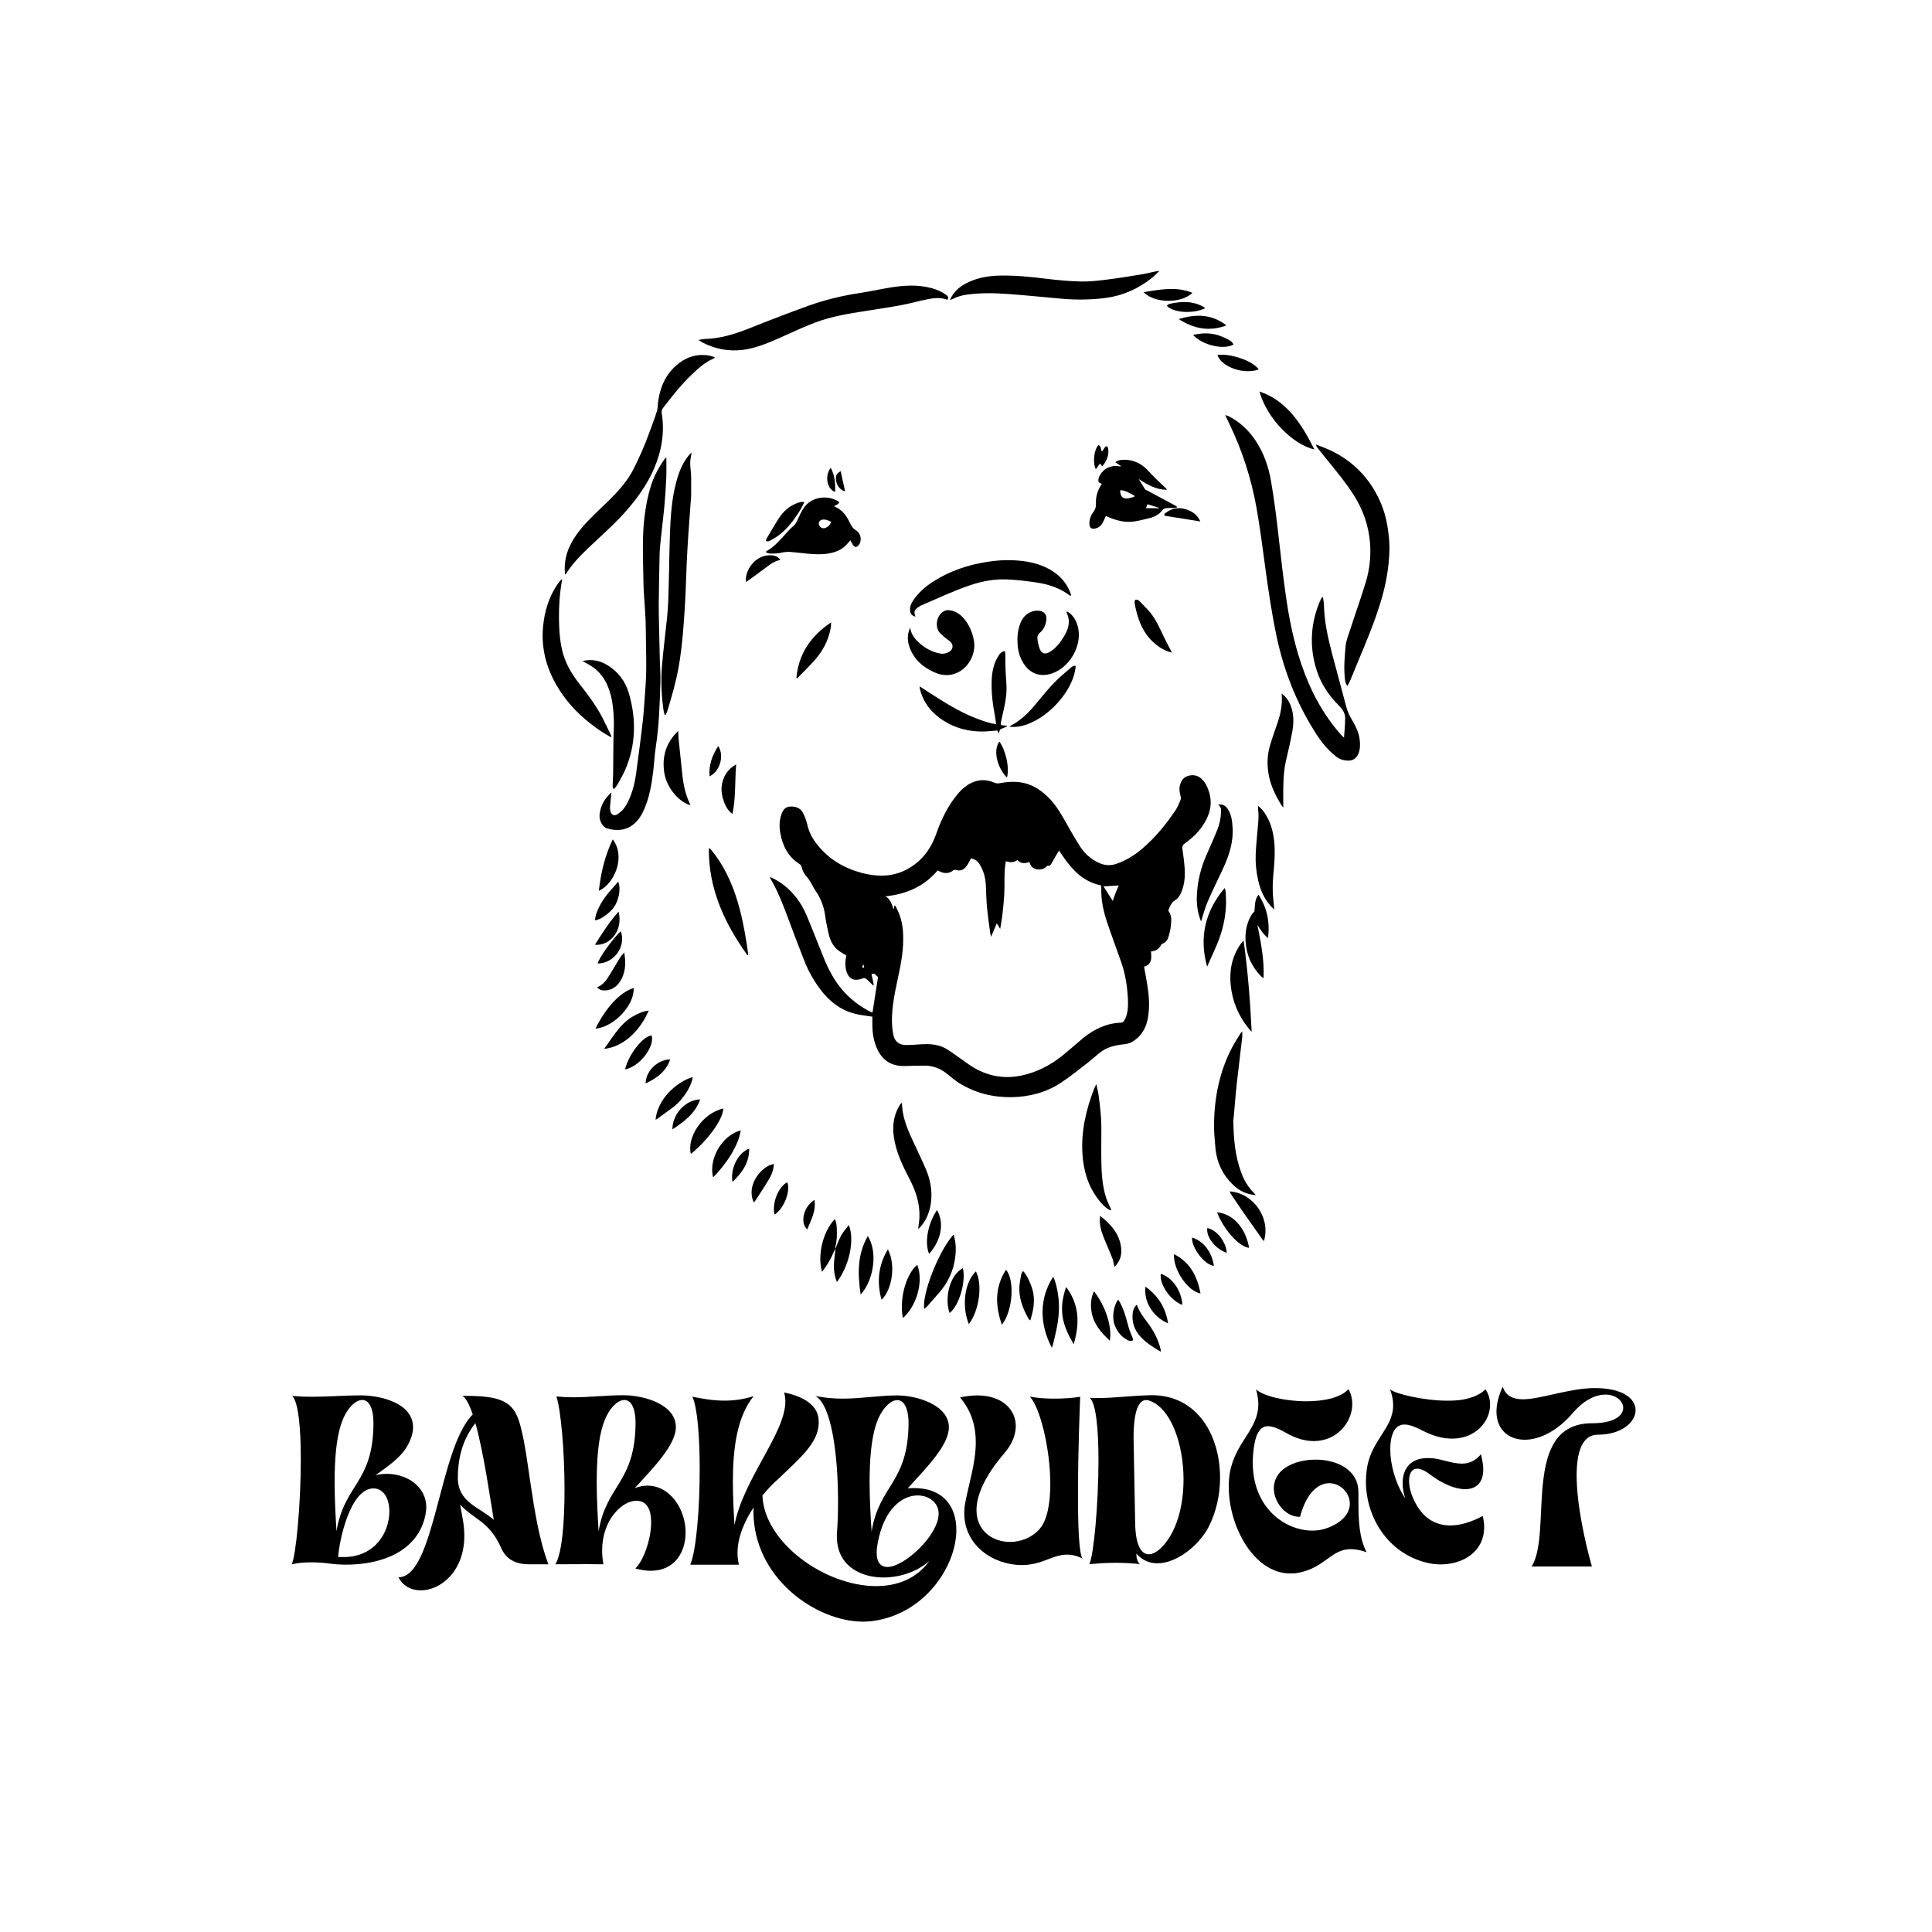 <?xml version="1.0" encoding="utf-8"?>
<!-- Generator: Adobe Illustrator 26.0.1, SVG Export Plug-In . SVG Version: 6.00 Build 0)  -->
<svg version="1.1" id="Layer_1" xmlns="http://www.w3.org/2000/svg" xmlns:xlink="http://www.w3.org/1999/xlink" x="0px" y="0px"
	 viewBox="0 0 3000 3000" style="enable-background:new 0 0 3000 3000;" xml:space="preserve">
<g>
	<path d="M1707.5,1634.8c11.2-9,24.6-12,38.4-13.3c8.1-0.8,14.4-4.4,20.2-9.6c9.6-8.6,14.5-19.7,16.5-32.1
		c2.8-16.4,1.7-32.9-0.9-49.3c-1.5-9.8-3.4-19.5-5.2-29.5c12.7-3.4,11.5-13.5,10.8-23.6c7.5-0.6,12.7-4.1,15.9-10.5
		c0.4-0.8,1.5-1.4,2.5-1.8c5.1-2.2,7.8-6.3,9.1-11.5c1.1-4.3,2.5-8.6,2.9-13c0.9-8.7,2.7-17.7-3-25.7c-0.5-0.7-0.3-2.1,0.1-3
		c2.4-5.4,4.6-11.1,10.1-14.2c4.5-2.6,6.9-6.6,8.9-11.1c5.3-11.9,6.6-24.5,5.8-37.3c-0.6-10.5-2.2-21-3.6-31.5
		c-0.5-3.6,0.5-5.7,3.5-7.9c10.5-7.6,20.1-16.2,27.5-27c10.9-15.8,16.3-32.9,10.7-52.1c-2.4-8.3-5.9-15.9-12.4-21.8
		c-6.1-5.5-13.3-6.4-20.8-4.1c-7.4,2.3-10.8,8.1-12.5,15.4c-1.3,5.4-0.2,10.4,1.1,15.6c0.5,2.1,0.7,4.8-0.1,6.7
		c-2.3,5.4-4.6,11-7.9,15.9c-14.8,22.1-31.6,42.4-51.9,59.7c-11.7,9.9-24.6,17.9-39.2,23c-9.8,3.4-19,2.8-28.2-1.6
		c-12.4-5.9-22.2-14.8-29.4-26.3c-8.5-13.6-16.5-27.6-24.4-41.6c-8.5-15.3-18.3-29.6-32-40.6c-5.4-4.3-11.4-8.2-17.6-11.1
		c-16-7.3-32.9-7.1-49.8-3.9c-3.1,0.6-5.6,0.5-8.5-0.8c-11.9-5.1-23.9-5.3-35.6,0.3c-7.9,3.8-14.6,9.3-20.3,16
		c-16.1,18.8-26.5,40.7-34.7,63.8c-6.6,18.4-16.6,34.2-32.2,46.1c-15.2,11.7-32.3,18.1-51.7,18.2c-10.7,0-21.1-1.5-31.4-4.2
		c-27.3-7.3-50.6-21-68.6-43.2c-7.7-9.5-13.4-19.9-16.1-32c-1.4-6.1-3.6-12.2-6.5-17.8c-4.1-8.1-11.8-10.6-20.3-10.1
		c-7.7,0.4-11.3,6-13.5,12.6c-3.1,9.2-3.3,18.7-1.6,28.2c3.5,19.9,11.9,37,29.6,48.3c2.1,1.3,3.3,2.9,3.8,5.4
		c1.2,5.9,4.4,10.9,8.4,15.4c1.9,2.2,3.6,4.7,5.1,7.2c2.6,4.3,4.8,9,7.6,13.2c7.9,11.5,13.1,24,15,38c1.4,10,3.4,20,5.7,29.8
		c2.3,9.6,6.5,18.5,14.4,24.9c3.9,3.1,8.4,5.4,12.9,8.3c-0.5,3.4-1.3,6.9-1.4,10.4c-0.2,6.8,0.6,13.6,4,19.7c3.1,5.5,8,8.1,14.3,7.5
		c2.5-0.2,5.1-0.6,7.4-1.7c3.2-1.5,5.6-0.8,8,1.5c3.2,3,6.3,6,9.7,9.3c0.3-0.8,0.7-1.4,0.6-1.9c-1.1-5.3-2.3-10.6-3.5-16.2
		c1.8-0.1,3.7-0.3,4.6-0.3c2.3,2.1,3.9,3.6,5.6,5.2c-2.8,18-5.6,36.3-8.5,54.5c-0.7,0-1.2,0.2-1.5,0.1c-1.2-0.5-2.3-1-3.5-1.6
		c-16.2-8.4-30.2-19.5-42.1-33.3c-12.7-14.8-21.5-31.9-28.8-49.8c-8.9-21.9-17.4-44.1-26.6-65.9c-9-21.3-22.8-39.1-42.4-51.9
		c-4.3-2.8-9.1-5-13.6-7.4c-0.3,0.3-0.6,0.7-0.8,1c2,3.6,4.1,7.2,6,10.9c8.7,16.5,15.3,33.9,21.9,51.4c8.4,22.6,16.9,45.2,25.8,67.6
		c6,15.2,14,29.4,23.8,42.6c13.9,18.7,31.3,32.8,54.2,38.7c8.5,2.2,17.5,3,27.3,4.6c0,4.8-0.1,9.6,0,14.5c0.1,9.8,1.5,19.4,4.7,28.6
		c7.4,21.7,21.8,34.4,46.4,33.5c9.9-0.4,19.9-0.5,29.9-0.6c13.9,0,25.9,5,36.5,14c5.8,4.9,11.8,9.7,18.3,13.7
		c24.7,15.1,51.6,21.7,80.5,21.3c27.5-0.5,53.3-7.2,76.3-22.3c15-9.8,28.9-21.4,43.2-32.3
		C1696.1,1644.3,1701.8,1639.5,1707.5,1634.8z M1340.9,1497.4c0.4,2.4,0.7,3.8,1,5.2C1338,1502.3,1338,1502.3,1340.9,1497.4z
		 M1737.3,1374.9c-1.8,4.1-3.5,7.8-5,11.6c-1.4,3.7-2.6,7.4-4.4,12.5c-5.1-8-9.5-15-14.4-22.6
		C1721.9,1375.8,1729.1,1375.4,1737.3,1374.9z M1652,1637.3c-19.6,16.1-41.4,27.8-66.4,32.9c-30.4,6.2-57.9-0.7-82.9-18.5
		c-10.2-7.2-20.2-14.6-30.7-21.5c-12.8-8.5-27.3-9.6-42.1-8.6c-7.8,0.5-15.6,1.1-23.4,1.1c-10.1,0-17.1-5.4-19.2-15.2
		c-2.1-9.9-2.6-19.9-2.2-30.2c1.2-26,7.9-50.9,12.8-76.2c3.4-17.7,5.4-35.6,4.3-53.6c-0.8-13.9-4.4-27.1-11.1-39.4
		c-0.4-0.7-0.9-1.4-1.4-2c-0.1-0.1-0.4-0.1-0.9-0.2c-0.3,1.6-0.5,3.2-1.1,6.4c-3.1-8.5-5-16.2-12.8-20.5c32.3-3.2,60-15.3,81-40.1
		c3.4,1.4,6.2,3,9.2,3.6c4.9,0.8,9.8,0.3,13.9-3c1.8-1.4,3.3-2.1,5.7-1.4c6.8,2.2,12.1-0.6,16.1-5.9c2.6-3.5,4.4-7.6,6.8-12
		c5.7,0.6,10.1,3.7,13.3,8.7c6.4,10.1,9.3,21.2,9.9,33c0.6,11.4,0.7,22.8,1.8,34.2c1.3,13.7,3.3,27.2,5.1,40.8
		c0.2,1.2,0.7,2.4,1.3,4.9c3.1-7.4,5.8-13.8,8.8-20.9c2.1,3.4,3.7,6,5.3,8.7c3.2-17.4,5.1-34.8,6.2-52.3c1.1-17.4-0.7-35,2.5-52.7
		c6.4,1.8,12.4,2.4,18.1-2c5.1,5.8,11.3,5.7,18,3.3c0.6,0.9,1.3,1.5,1.5,2.2c3,10.5,17.7,11.6,24.4,5.8c1.5-1.3,2.6-3.3,5.3-2.1
		c0.5,0.2,2.3-1.5,3-2.7c2.7-4.5,5.3-9.2,7.9-13.8c1.3-2.3,2.8-4.6,4.4-7.4c3.6,5.2,6.6,9.8,9.8,14.2c5.9,8,12.2,15.6,19.8,22.2
		c10.3,8.9,22,15,35.5,17.7c0.2,1.6,0.7,3,0.6,4.4c-0.7,18.9,3.6,37,9.6,54.7c6.8,20.2,14.4,40.2,21.4,60.4
		c6.3,18.3,9.3,37.2,10.3,56.6c0.5,9.6,0.3,18.9-2.9,28c-0.8,2.4-2,4.7-3.4,6.7c-0.9,1.2-2.6,2.3-4,2.4c-22.6,0.7-41.7,9.9-59,23.7
		C1671.9,1620.3,1662.1,1629,1652,1637.3z"/>
	<path d="M2074.6,1174.7c5.4,4.3,11.6,6.2,18.2,6.4c7.5,0.3,13.1-3.2,16.2-10.1c3.1-7,3.2-14.3,2.4-21.8
		c-1.3-12.8-7.5-23.7-13.8-34.5c-3.1-5.4-5.4-10.8-7-16.8c-7.2-27.6-14.9-55.1-22.1-82.7c-6.5-25-12.2-50.1-12.7-76.1
		c-0.1-3.9-1-7.8-1.5-11.6c-0.5-0.1-0.9-0.2-1.4-0.3c-1.3,2.5-2.8,4.9-3.8,7.5c-8.5,20.6-12.8,41.9-12,64.3
		c0.6,15.2,3.3,29.8,8.2,44.1c6.8,20.3,18.7,37.4,33.6,52.4c6.6,6.6,11.2,13.8,9.7,23.7c-0.2,1.5,0.1,3,0,4.4
		c-0.5,6.8-1,13.7-1.6,21.9c-2.2-2.1-3.4-3.1-4.4-4.3c-28.6-32.1-48.1-69.4-61.9-109.9c-11.9-35-19.1-71-24.2-107.5
		c-3.7-26.3-6.9-52.8-9.8-79.2c-3.6-32.5-7.4-65-13-97.3c-3.9-22.8-11.4-44.2-24.3-63.5c-10.8-16.1-24.6-29-42-37.7
		c-1.3-0.6-2.8-0.9-4.9-1.6c2.3,4.8,4,8.7,5.9,12.5c20.2,41.5,34.3,85.1,42.5,130.5c5.7,31.6,9.6,63.4,14,95.2
		c4.9,36,10.2,71.9,17.8,107.5c11.2,51.8,30.2,100.3,58.4,145.2C2050.1,1150.2,2060.8,1163.8,2074.6,1174.7z"/>
	<path d="M949.4,1231c0.1,0-0.4-0.2-0.6,0c-10.1,9.1-16.4,20.4-17.8,34c-0.9,8.9,4.5,19.3,11.8,21.4c14,4,27.7,3.6,39.9-5.6
		c8.3-6.3,13.6-15,17.7-24.4c8.2-19,11.6-39.2,14-59.6c1.5-12.6,2.1-25.3,4-37.8c5.2-33.3,6-66.9,7.1-100.4
		c0.3-10.8-0.6-21.6-0.9-32.3c-0.5-18.8-0.9-37.6-1.3-56.5c-0.2-10.8-0.5-21.6-0.4-32.4c0.3-25.4,0.7-50.8,1.3-76.2
		c0.2-9.1,1.3-18.1,2.2-27.1c1.7-16.2,3.8-32.3,5.3-48.5c1.3-14.5,2.2-29.1,2.9-43.6c0.4-10.3,0.1-20.6,0.1-31.5
		c-1.2,0.8-1.8,1.1-2.1,1.5c-10.1,14-18.1,29.2-22.9,45.8c-7.3,25.1-10.5,50.9-11.2,76.9c-0.7,23.9,0.4,47.8,0.7,71.7
		c0.1,4.2,0.2,8.5,0.5,12.7c1.1,19.6,3.1,39.2,3.1,58.8c0.1,30,1.8,60.1-0.6,90.1c-1.3,16.6-2.1,33.3-3.9,49.9
		c-3.1,27.7-6.8,55.3-10.5,82.9c-2,14.9-5.7,29.5-12.2,43.2c-3.4,7.2-7.6,13.7-14.1,18.4c-2.7,1.9-5.6,4.5-9.2,3.1
		c-4.1-1.7-4.5-5.8-5.1-9.6c-0.1-0.8-0.1-1.7,0-2.5C947.8,1246,948.6,1238.5,949.4,1231z"/>
	<path d="M2061.9,715.5c14,17.2,28.2,34.3,40.1,53.1c14.6,22.9,23.3,47.8,25.4,74.9c1.5,20.3-0.6,40.2-6.4,59.6
		c-7.2,24.1-15.8,47.8-23.5,71.7c-3.2,9.8-7.3,19.3-8.2,29.8c-1.3,15.6-2.7,31.1-1.2,46.8c0.4,4.3,0.2,8.8,4.2,13.8
		c1.9-3.7,3.4-6.4,4.6-9.3c3.1-7.2,5.9-14.5,8.9-21.7c13.7-32.8,27.7-65.4,38.1-99.5c8-26.2,12.9-53,13.6-80.3
		c0.3-10.5-0.8-21.1-2.2-31.6c-3.1-23.8-11.1-46-24.1-66.3c-16.5-25.8-38.9-45-66.7-57.8c-6.8-3.1-13.9-5.7-20.9-8.5
		c0.2,2.4,1,3.8,2,5C2051,702.1,2056.4,708.8,2061.9,715.5z"/>
	<path d="M1166.8,540.8c18.8-4.6,36.3-12.7,53.8-20.6c15.2-6.8,30.4-13.9,46.1-19.7c24.9-9.3,51.1-13.5,77.2-17.6
		c18.6-3,37.2-5.6,55.7-9.1c13.9-2.6,27.6-6.6,41.5-9.3c9.9-1.9,20-2.9,29.8,1c2.9-3.3,1.1-5.5-1.4-7.4c-6.9-5.1-14.6-8.4-22.9-10.7
		c-22-5.9-44-4.3-66-0.6c-14.6,2.4-29,5.7-43.7,7.9c-27.3,4.1-54,10.3-79.9,19.5c-31.4,11.3-62.6,23.3-93.6,35.7
		c-22.4,8.9-45,15.9-69.3,16.5c-2.6,0.1-5.2,0.8-9.5,1.5c3.4,2.1,5.3,3.5,7.5,4.6C1116,544.3,1140.8,547.1,1166.8,540.8z"/>
	<path d="M879,890.9c12.4-19.8,29.6-35.3,46.4-51.1c16-15,32.4-29.8,46.9-46.4c17.5-20,32.9-41.4,43.4-66
		c11.9-27.6,16.6-56.2,11.8-86.1c-0.5-3.3,0.4-5.7,2.3-8.1c13.9-18.1,28.1-36.1,44.7-51.9c10.3-9.8,20.8-19.4,34.2-24.8
		c0.4-0.2,0.6-0.9,1.1-1.9c-4-1-7.6-2.4-11.3-2.9c-15.6-1.9-29.9,1.8-42.6,11.1c-20.2,14.7-30.2,35.4-33.8,59.6
		c-0.8,5.4-0.5,11.1-2.1,16.2c-3.6,11.7-8.1,23.1-12.3,34.7c-6.8,18.7-14.8,36.9-23.8,54.7c-12.4,24.6-32,43-51.4,61.6
		c-13,12.5-26,24.9-36.6,39.6c-13.5,18.6-21.1,38.9-18.5,62.9C878.4,891.3,878.8,891.2,879,890.9z"/>
	<path d="M1073.9,702.7c-1.6,1.5-2.4,2.1-3.1,2.9c-0.9,0.9-1.7,1.9-2.4,2.9c-9.2,11.7-14.4,25.3-18.2,39.5
		c-7.1,26.3-8.9,53.3-9.9,80.3c-0.7,18.2-0.9,36.4-1.3,54.6c-0.4,16.1-0.7,32.2-1.3,48.2c-0.3,9.1-0.9,18.2-1.8,27.2
		c-2.6,25.6-6,51.2-8.1,76.8c-1.8,22.6-0.6,45.2,2.5,67.7c0.3,2.4,1.2,4.7,1.8,7.1c0.5,0,1,0.1,1.5,0.1c0.8-1.8,1.9-3.6,2.5-5.5
		c7-23,13.8-46.1,17.9-70c5.6-32.1,7.8-64.6,9.7-97.1c1.2-20.7,1.7-41.4,2.6-62.1c0.7-15,1.5-30,2.5-44.9
		c1.3-19.2,2.8-38.3,4.2-57.5c0-0.6,0.2-1.3,0.2-1.9c0-9.9,0-19.8,0-29.7c0-10.3-2.8-20.6-0.6-30.9
		C1073.1,708.2,1073.4,705.9,1073.9,702.7z"/>
	<path d="M1691.6,814.1c0.3,5.6,3.4,7.8,9,6.6c5.3-1.2,9.2-4.3,11.7-9c1.8-3.3,3.1-6.9,4.7-10.2c0.4,0,0.6-0.1,0.7,0
		c1.2,0.5,2.3,1,3.5,1.5c12.9,5.4,26.1,8.9,40.2,6.7c7.3-1.1,14.5-3,21.7-4.7c8.6-2,16.4-5.5,21.9-12.9c2-2.6,5-3,8-3.2
		c3.2-0.2,6.4,0,9.5-0.1c1.7-0.1,3.4-0.6,5.5-1c-0.7-1-0.9-1.5-1.2-1.7c-14.9-8-29.8-16.1-44.7-24.1c-1.5-0.8-3.4-1.3-4.2-2.5
		c-3.4-5.2-6.5-10.5-9.8-15.8c13.3,8.8,26.7,16.8,43.9,16.8c-0.7-1.1-0.9-1.7-1.3-2.1c-5.8-5.5-11.7-10.9-17.5-16.6
		c-4.1-4-7.8-8.3-11.8-12.4c-9.2-9.5-20.6-14.9-33.7-15.5c-5.2-0.2-10.8,0.1-15.9,3.9c3.3,2.2,6.2,4.1,9.1,6c-1.2,0.6-2,0.4-2.8,0.3
		c-16.8-2.9-27.8,7.3-31.6,16.8c-0.9,2.2-1.3,5.1-0.7,7.3c0.4,1.3,3.1,2,5.1,3.2c-6.4,9.3-9.7,19.7-9.1,31c0.2,4.7-1,8.4-3.8,12.3
		C1693.8,800.2,1691.3,806.8,1691.6,814.1z M1781.6,783c6.3,1.9,12.4,3.8,18.4,5.6c0,0.2-0.1,0.4-0.1,0.5c-6.5,0-12.9,0-20.4,0
		C1780.5,786.3,1781,784.8,1781.6,783z M1761.5,769.7c-0.1,0.6-0.2,1.1-0.3,1.7c-2.8,0.8-5.6,1.7-8.5,2.3
		c-8.8,1.7-13.4-2.4-13.3-12.5C1748.1,761.3,1754.5,766.2,1761.5,769.7z"/>
	<path d="M1502,457.4c21.1-2.8,42.2-2.4,63.3-0.9c28,2,56,5,84,7.4c22.4,1.9,44.7,1.7,67.1-1.2c27.2-3.5,51.1-14.3,72.4-31.3
		c4.2-3.3,7.8-7.3,11.7-10.9c-9.3,1.2-17.8,3.8-26.5,5.3c-18.5,3.1-37.1,6.1-55.7,8.4c-13.2,1.7-26.5,3.2-39.8,2.9
		c-18.1-0.4-36.3-2.1-54.3-4.3c-24.6-3-49.1-5.6-74-4.8c-17.8,0.5-34.9,3.9-50.7,12.3c-10.5,5.6-19.1,13.2-24.6,25.7
		c2.8-1.2,4.4-1.7,5.8-2.4C1487.5,460.2,1494.5,458.4,1502,457.4z"/>
	<path d="M1248.2,788.5c-4.2,6-7,13-10.2,19.6c-1.6,3.2-3,6.3-6,8.7c-4.1,3.3-7.7,7.3-11.2,11.2c-9.3,10.4-18.4,21-30.8,28
		c-0.3,0.2-0.3,0.7-0.8,1.7c2.4,0.7,4.8,1.9,7.1,1.9c5.4,0,11,0,16.3-1.2c5.3-1.2,10.4-1.8,15.7-1.3c8.8,0.8,17.6,1.8,26.5,2.7
		c10.5,1,21.1,1.4,31.6-0.3c12.4-2,23-6.9,30.9-16.9c1-1.2,2.1-2.3,3.2-3.6c1.3,2.4,2.2,4.6,3.5,6.5c1.5,2,3.4,4.7,6.1,3.5
		c2-0.9,4-3.1,5-5.2c3.2-7.2,0.8-16.3-6.3-20.6c-4.9-3-7.1-7.1-9.4-11.9c-4.9-10.5-11.6-19.7-22.9-24.4c-0.4-0.2-0.6-0.9-0.9-1.4
		c5.6-2.5,5.6-2.5,7.6-5.2c-0.3-0.5-0.6-1.1-1.1-1.5C1285.8,768.4,1260.7,770.5,1248.2,788.5z M1282,819.6c-3.7,1.6-7.3,0.4-9.3-2.8
		c-2.8-4.4-0.8-9.1,4.3-9.9c4.7-0.7,9,0.8,13.5,3.4C1289.1,815.1,1286.1,817.9,1282,819.6z"/>
	<path d="M1621.9,880.1c-15.9-7-32.8-9.5-50-10.2c-12.7-0.5-25.4,0.5-37.9,2.4c-30.2,4.6-58.8,14-84.7,30.6
		c-12.4,7.9-23.3,17.5-31.6,29.9c-3,4.5-5,9.3-4.6,14.9c0.4,4.9,2.5,8.3,8.4,9.8c-2.7-7.6-2-10.2,3.7-14.2c1.7-1.2,3.5-2.5,5.4-3.3
		c25.4-10.9,50.5-22.8,76.8-31.6c18-6,36.6-9.4,55.5-8.7c15.6,0.6,31.2,2.5,46.6,4.8c18.6,2.8,36.3,8.4,51.5,20.1
		c0.5,0.4,1.1,0.5,1.7,0.7c0.1-0.5,0.4-0.9,0.4-1.3c-0.2-1-0.5-2-0.9-3C1654.8,901.4,1640.7,888.4,1621.9,880.1z"/>
	<path d="M1916.2,1841.2c9.1,8.3,19.8,13.5,33.8,14.6c-1.7-2-2.3-2.8-3-3.5c-8.8-8.8-15.1-19.3-19.4-30.9
		c-9.8-26.1-12.1-53.4-12.5-81c0-2.5,0.6-5,0.8-7.5c1.5-16.8,2.7-33.7,4.6-50.5c2.6-23.9,5.7-47.8,8.4-71.6c0.3-2.6,0-5.3,0-9.3
		c-1.5,1.7-2.2,2.4-2.7,3.2c-4.4,7.2-9.1,14.3-13,21.8c-19.4,36.9-27.3,76.6-28.1,117.9c-0.2,12.2,1,24.5,2.1,36.6
		C1889.1,1804.7,1898.5,1825,1916.2,1841.2z"/>
	<path d="M917.8,1124.3c9.7,7.5,19.7,14.5,30.6,20.3c0.4-0.3,0.8-0.6,1.2-0.9c-4.6-9.5-8.9-19.1-13.7-28.4
		c-9.6-18.5-21.8-35.2-34.7-51.5c-8.7-11-16.5-22.5-22.1-35.5c-7.3-17-9.8-35-10.7-53.1c-0.9-19.4-0.5-38.9,1.9-58.3
		c0.7-5.8,1.7-11.5,2.6-18c-1.1,0.9-1.7,1.4-2.2,2c-2,2.5-4.1,4.8-5.9,7.5c-12.8,19.5-19.3,41.4-21.5,64.3
		c-3.1,31.9,4.2,61.7,19.9,89.6C877,1086.8,895.6,1107.2,917.8,1124.3z"/>
	<path d="M1673.6,972.7c-2.1-7.8-5.6-14.6-11.7-19.9c-1.5-1.3-3.3-2.2-4.9-3.4c-0.4,0.4-0.7,0.8-1.1,1.2c5.5,10.5,4.6,21-0.3,31.2
		c-2.4,5.1-5.6,10-8.8,14.6c-4.3,6.1-9.6,11.3-15.9,15.4c-8.2,5.3-13.9,3.4-17.1-5.9c-1.3-4-2.1-8.2-2.7-12.4
		c-0.7-4.3-0.1-7.9,3.8-11.2c6.1-5.1,9-12.2,9.9-20c0.9-7.9-3.4-13.1-11.3-13.9c-4.7-0.5-9.2,0.2-13.6,2.2
		c-9.1,4.1-13.8,11.7-16.7,20.5c-3.2,9.9-3.9,20.1-3,30.6c0.8,10.2,3.5,19.5,8.9,28.1c10.3,16.3,26.2,22.1,44.4,15.9
		C1660.6,1036.7,1681.4,1002.3,1673.6,972.7z"/>
	<path d="M1411.1,1001c5.8,20.6,20.1,33.9,38.9,42.6c7.4,3.4,15.2,5.3,23.5,4.5c26.3-2.5,43-29.9,38.8-53.4
		c-2.4-13.3-7.7-25.5-16.9-35.7c-5.3-5.9-11.7-9.7-19.4-11.2c-6.3-1.3-11.8,1-15.9,5.9c-7,8.3-7,21.8-1.2,28.3
		c2.8,3.1,6,5.9,9.2,8.6c2.6,2.2,5.6,3.9,8,6.3c4.7,4.8,3.8,11.5-2,15.1c-4.9,3.1-10.3,3.7-15.9,2.5c-12.3-2.7-22.9-8.7-32-17.3
		c-6.2-5.9-11.4-12.4-12.9-22.5C1409.1,983.9,1408.8,992.5,1411.1,1001z"/>
	<path d="M952.1,1198.5c0,1.7,0,3.4-0.1,5.1c-0.2,5.7-0.6,11.4-0.7,17.1c0,1.2,0.8,2.5,1.6,5c2.4-2.9,4.4-4.8,5.7-7.1
		c4.3-7.8,8.9-15.5,12.4-23.6c16.6-39,17.2-79,5.3-119.2c-5.5-18.4-16.8-33.1-33.5-43.2c-11.6-7-24.2-9.4-38.3-6.2
		c5.8,3.4,11.3,6.2,16.2,9.6c15.2,10.6,23.1,26,27.7,43.5c3.4,13,4.4,26.2,4.8,39.5c0.3,10.3-0.6,20.7-0.7,31.1
		C952.3,1166.3,952.2,1182.4,952.1,1198.5z"/>
	<path d="M1453.1,1082c-8.2-5.2-16.3-10.5-24.9-16.1c0,1.5-0.2,2.3,0,3.1c4,16.6,12.4,30.5,25.4,41.5c20.4,17.2,44.3,25.2,70.8,25.4
		c8,0.1,16-1,24.2-1.6c0.6,1.2,1.3,2.7,2.3,4.6c0.8-2.6,1.4-4.5,1.9-6.2c3.9-1.7,7.4-3.2,11-4.7c-0.1-0.3-0.2-0.6-0.3-0.9
		c-3.1-0.4-6.1-0.8-9.2-1.2c-0.2-0.9-0.5-1.5-0.4-2.1c0.5-2.9,1-5.8,1.7-8.7c3.8-17.1,8.3-34.2,7.2-51.9c-0.5-7.8-1.1-15.6-1.4-23.4
		c-0.3-8-0.2-16-0.3-23.9c0-1.6-0.5-3.1-0.8-5c-6.1,1.1-8.8,5.4-11.1,9.5c-6.5,11-8.8,23.2-9.3,35.8c-0.8,18.7,1.5,37.1,5,55.4
		c0.8,4.1,1.2,8.2,1.9,12.9c-8.8-1.1-16.3-3.7-23.9-6.4C1497.9,1109.4,1475.3,1096.2,1453.1,1082z"/>
	<path d="M1429.3,1905.3c12.4-14.6,17.2-32,17-50.6c-0.1-13.6-3.3-26.9-8.7-39.4c-7.1-16.5-15-32.7-22.5-49
		c-7.7-16.8-14.2-33.9-14.6-54.1c-1.4,1.3-2.1,1.8-2.5,2.4c-1.6,2.7-3.3,5.4-4.6,8.3c-7.5,16-7.7,32.7-4.2,49.6
		c4.2,20.5,13.2,39.2,22.8,57.6c9.9,19,16.7,38.8,15.7,60.6c-0.3,5.6-1.3,11.3-2,17.4C1427.1,1907.1,1428.4,1906.4,1429.3,1905.3z"
		/>
	<path d="M1890.2,1288.6c-5,12.3-10.3,24.6-15.8,36.7c-9.8,21.6-15.4,44.3-16,68c-0.3,12.2,1.5,24.4,6,36c0.2,0.6,0.5,1.1,0.6,1.6
		c3.5-10.7,6-21,10.2-30.6c7.4-17.3,15.8-34.1,23.8-51.2c9.5-20.5,16.5-41.7,14.9-64.8c-0.7-10.2-1.8-20.3-8-28.9
		c-3.5-4.8-8.1-7.3-14.6-5.8c5.1,3,5,7.7,4.7,12.4C1895.5,1271.3,1893.6,1280.2,1890.2,1288.6z"/>
	<path d="M1724.5,1879.5c0.4-0.3,0.8-0.6,1.1-0.9c-0.7-1.6-1.5-3.3-2.2-4.9c-2-4.6-4.4-9.2-5.9-14c-5.2-16.5-6.8-33.5-7.2-50.6
		c-0.5-19.1-0.1-38.1-0.1-57.2c0-17.1-2-34.2-4.3-51.1c-0.7-5.4-2.1-10.7-3.5-17.4c-1.5,3-2.4,4.6-3.1,6.3
		c-12.8,32.8-20.7,66.4-18.5,102c1.6,26.4,8.9,50.7,25.4,71.7C1711.3,1870,1716.8,1876,1724.5,1879.5z"/>
	<path d="M1996.9,1181c3.6-15.2,7.2-30.5,9.9-45.8c2.2-12.1,2.3-24.4-1.5-36.4c-2.7-8.4-7-15.6-15.2-22c1.6,16.7-1.5,31.3-6.4,45.7
		c-4,11.6-8.1,23.2-11.6,34.9c-4.1,13.8-4.8,27.8-2.7,42.1c2.8,18.8,10.9,35.5,20.8,51.4c0.7,1.1,1.7,2,2.5,2.9
		c0-12.1-0.3-23.9,0.1-35.7C1993.1,1205.7,1994,1193.3,1996.9,1181z"/>
	<path d="M1160.4,1483.1c0.5-0.1,0.9-0.1,1.4-0.2c-0.1-1-0.1-2.1-0.2-3.1c-3.3-23.2-7.2-46.3-13.2-69c-8-30.1-19.6-58.5-38.2-83.7
		c-2.5-3.4-5.4-6.7-8.1-10c-0.5,0.3-0.9,0.6-1.4,0.8C1100.2,1380.3,1125.1,1433.6,1160.4,1483.1z"/>
	<path d="M1978.7,1307.9c-1.4-14.3-4.6-27.9-11.8-40.5c-3.2-5.7-6.9-11.1-13.4-16c0,2.5-0.1,3.8,0,5c1.8,12.5-0.3,24.8-1.2,37.2
		c-0.9,11.2-2.1,22.3-2.5,33.5c-0.5,13.3,0.9,26.6,3.8,39.7c3.4,15.1,9.4,29,20,40.5c1.5,1.6,3.2,3.1,5.1,5
		c-0.9-10.3-2.2-19.7-2.4-29.1c-0.2-9.7,0.3-19.5,1.3-29.1C1979,1338.7,1980.2,1323.4,1978.7,1307.9z"/>
	<path d="M1939,1597.1c1.1,1.4,2.5,2.6,4.6,4.9c-2.4-48.1-5.9-94.4-12.6-141.9c-2.3,2.9-3.6,4.5-4.8,6.1
		c-13.1,19.2-17.5,40.4-15.2,63.3C1913.6,1555,1923,1577.4,1939,1597.1z"/>
	<path d="M1969,1456.6c3.1-24.9-1.5-47-14.8-67.4c-4.6,6.8-5.3,9.8-6.3,25.9c-1.8,2.2-3.5,3.7-4.6,5.6c-7.5,12.5-10,26.1-9.2,40.6
		c1.2,21.5,9.4,39.7,24.3,55c0.9,0.9,2.1,1.6,3.6,2.7c1.4-28.6-4.1-55.6-9.5-82.8C1957.2,1443.4,1961.6,1450.8,1969,1456.6z"/>
	<path d="M1645.4,1051.9c-14.4,13.2-26.4,28.6-38.9,43.5c-10.4,12.5-22,23.4-36.4,31.1c-0.8,0.4-1.6,1-2.9,1.9
		c41.5,5.6,99.5-47.7,103.2-94.4c-3.8-0.7-6.1,1.5-8.3,3.4C1656.5,1042.1,1650.9,1046.9,1645.4,1051.9z"/>
	<path d="M1439.9,2028.3c5.9-6.6,11.7-13.3,17.6-20c14.1-16,23-34.4,25.7-55.6c1.5-11.8,1.4-23.6-2.5-35.7
		c-22.6,24.7-49.3,92-45.6,115.5C1436.9,2030.9,1438.6,2029.8,1439.9,2028.3z"/>
	<path d="M2041,698c-9.8-19.4-20-38-34.1-54.4c-11.3-13.1-24.3-24.1-40.2-31.3c-3.2-1.5-6.6-2.6-11-4.4
		C1967.2,649.9,2007.4,690.1,2041,698z"/>
	<path d="M1053.7,1147.3c-0.4-4.1-0.3-8.3-0.5-12.4c-18.9,18-25.6,40-21.7,65c4.2,26.6,26.4,47.4,40.7,50.3c-1-2.3-2-4.3-2.9-6.4
		c-5.2-12.6-8.2-25.7-9.6-39.2C1057.8,1185.5,1055.7,1166.4,1053.7,1147.3z"/>
	<path d="M1903.6,1393c-0.2-4.5,0.3-9.1-2-14c-30.7,36.4-39.7,77-27.2,122.1c3.9-8.8,7.8-17.8,11.8-26.5
		C1898.2,1448.7,1905,1421.7,1903.6,1393z"/>
	<path d="M1633.4,2092.9c0.6-1.8,1.2-3.3,1.6-4.9c1.7-7,3.4-13.9,4.9-20.9c4.2-19.3,6.1-38.8,2.8-58.4c-1.4-8.7-3.2-17.4-7.2-26.3
		C1613.6,2015.7,1613.8,2056.2,1633.4,2092.9z"/>
	<path d="M1782.2,946.7c-4.7-4.9-9.3-9.9-14.2-14.5c-1.1-1-3.6-1.3-5-0.8c-0.9,0.4-1.4,3-1.2,4.5c0.5,3.8,1.3,7.5,2.2,11.2
		c4.6,19,11.9,36.6,26.9,50.1c8.4,7.6,17.6,13.6,28.9,16.2c-4.4-8.5-8.8-16.6-12.8-24.9C1800,973.8,1793.6,958.7,1782.2,946.7z"/>
	<path d="M1236.6,1052.8c0.4,0.2,0.8,0.4,1.2,0.6c8.8-9.1,17.9-17.9,26.4-27.3c13.1-14.6,22.2-31.3,25.7-50.9
		c0.4-2.5,0.4-5.1,0.7-8.8C1258.7,987.7,1240,1015.6,1236.6,1052.8z"/>
	<path d="M1962.6,1927.2c11-36.4-17.1-75-53.2-77.2c0.6,1.3,1,2.5,1.6,3.5c6.8,10.2,13.6,20.4,20.6,30.4
		c9.5,13.7,19.2,27.3,28.9,40.9C1960.9,1925.4,1961.5,1926,1962.6,1927.2z"/>
	<path d="M1299.5,1990.7c18.5-24,28.3-64.7,18.5-88.4c-2.6,3.2-4.9,6.1-7.2,9.1c-6.4,8.3-9.7,18.1-13.6,27.6l0.1-0.1
		c0,0.1-0.1,0.1-0.1,0.1c-0.1-1-0.4-2.1-0.1-3c2.5-8.9,2.6-18,2.3-27.1c-0.2-5.4-0.4-10.8-3.1-15.9c-19,19.9-27.3,57.4-19.8,81.9
		c6.7-8.8,12.6-17.8,16.7-27.8c1.2-2.9,2.8-5.5,4.2-8.3c-0.9,8.8-2.4,17.6-2.5,26.4C1294.7,1973.8,1296.2,1982.4,1299.5,1990.7z"/>
	<path d="M1336.4,2010.3c20-22.2,27.2-65.2,11.2-91C1330.9,1948.1,1331.8,1978.4,1336.4,2010.3z"/>
	<path d="M1123.1,1721.3c-33.9,7.7-56.7,46.1-50.3,70.6C1100.5,1769,1122.6,1738,1123.1,1721.3z"/>
	<path d="M1649.9,2043.7c2.2,15.4,8.9,29.2,17.3,43.7c9.4-32,9.1-61.2-11.7-89C1650,2013.9,1647.8,2028.7,1649.9,2043.7z"/>
	<path d="M983.9,1534.1c-21.3,7-42.6,29.6-59.2,63.1C953.6,1594.8,985.7,1560.3,983.9,1534.1z"/>
	<path d="M1007.4,1569.2c-9.8,1.3-17.8,5-25.5,9.6c-19.8,11.9-30.4,31.8-43.8,49.9C966.5,1625.8,992.7,1602.9,1007.4,1569.2z"/>
	<path d="M1401.9,2046.7c20.4-17.2,33-56,22.4-82.6C1408.7,1976.3,1395.9,2013.4,1401.9,2046.7z"/>
	<path d="M1555.7,2057.1c16.9-21.3,20.4-69.1,6.4-85.4C1544.5,1998.9,1545.3,2027.4,1555.7,2057.1z"/>
	<path d="M1042.7,1721.2c11.5-8.4,20.4-19,27-31.5c2.8-5.3,5.1-10.9,6-17.4c-26.1,8.2-54.5,34.4-57.8,66.2c0.9-0.3,1.7-0.5,2.3-0.9
		C1027.7,1732.1,1035.2,1726.6,1042.7,1721.2z"/>
	<path d="M1107.3,1828.1c20-19.5,40.4-51,42.8-72.9C1120.1,1763.5,1100.1,1800.7,1107.3,1828.1z"/>
	<path d="M951.5,1303.4c-12.3,25.4-18.5,52-21.6,79.8C953.4,1373,972.4,1331,951.5,1303.4z"/>
	<path d="M1795,2094.5c2.3,1.4,4.6,2.7,7.6,4.5c-0.2-1.8-0.2-2.6-0.3-3.3c-3.6-15.7-11-29.6-20.7-42.4c-6.3-8.3-12.5-16.5-15.9-26.4
		c-0.1-0.2-0.7-0.3-1.2-0.5c-3.4,3.6-5.2,8.1-5.7,12.9c-1.4,14,2.7,26.2,12.4,36.6C1778.1,2083.4,1786.4,2089.1,1795,2094.5z"/>
	<path d="M1504.5,2056.1c17.6-23.9,20.7-64.2,10.8-81.9C1496.8,1992.3,1493.5,2030.4,1504.5,2056.1z"/>
	<path d="M1730.5,1967.3c7.9-7.8,11.2-16.8,10.6-26.9c-1.4-22.7-14.8-38.2-32.8-52.5c-0.2,4.1-0.7,7-0.5,9.8
		c0.6,9.4,3.6,18.2,7.2,26.7c4.3,10.1,8.6,20.2,12.6,30.4C1729,1958.7,1729.5,1962.8,1730.5,1967.3z"/>
	<path d="M1143.1,1186.9c-14,7.9-21.1,20-22.6,35.3c-1.3,13.1,5.6,34.5,16.9,41.6C1142.7,1238.3,1141,1212.5,1143.1,1186.9z"/>
	<path d="M1697.7,2007.4c-3.9,9.2-4.3,18.7-2.9,28.6c2.8,19.4,14.7,32.9,28.5,45.9c4-21-6.6-53.9-24.4-76.6
		C1698.5,2006.1,1698,2006.7,1697.7,2007.4z"/>
	<path d="M1237,781.5c-11.7,4.5-20.6,12.6-27.3,22.8c-6.8,10.4-12.9,21.3-19.3,32c-0.6,1-0.8,2.3-1.3,3.5c3.2,1.9,5.5,0.2,7.9-1
		c15.5-7.8,27-20,37-33.9c5.6-7.9,10.9-16,15.1-25.3C1244.5,778.8,1240.7,780,1237,781.5z"/>
	<path d="M1588.4,1973.7c-0.9,1.6-2.2,3.1-2.5,4.7c-1.1,5.6-2.2,11.2-2.8,16.8c-1.8,19.4,4.9,36.5,14.2,52.9
		c0.4,0.7,1.1,1.1,2.5,2.3c4.6-14.3,7.2-28.1,4.7-42.5C1602.5,1996.9,1594,1977.7,1588.4,1973.7z"/>
	<path d="M1368.8,2018.3c15.9-14.4,22.9-53.7,9.9-78.3C1363.7,1964.9,1361.3,1990.7,1368.8,2018.3z"/>
	<path d="M1889.8,1882.5c10.5,27.2,34.1,53.3,49.8,55.2C1933.8,1904.1,1912.4,1884.4,1889.8,1882.5z"/>
	<path d="M1495.2,1969.2c-20.9,10.9-28.8,46.7-20.7,69.7C1490.1,2026.7,1500,1989.1,1495.2,1969.2z"/>
	<path d="M1864.2,2008.5c-5.1-26.2-15.7-48.4-41.2-61C1821.3,1971,1844.2,2005,1864.2,2008.5z"/>
	<path d="M1749.1,2079.9c3.1,1.8,6.3,3.6,10.5,1.1c-0.4-1.6-0.7-3.2-1.3-4.7c-1.5-3.9-3.4-7.7-4.7-11.7c-2-6.2-3.4-12.6-5.3-18.9
		c-2.9-9.5-6.1-18.9-12-27.7c-6.3,7.9-10,25.3-6.1,37.4C1733.6,2066,1739.6,2074.3,1749.1,2079.9z"/>
	<path d="M937.9,1537.9c10.2,0.4,18.2-4.4,23.8-12.3c9.7-13.7,10.6-29.1,7.6-46.6c-2.9,3.5-5.1,5.7-6.7,8.3
		c-5.2,8.4-10.2,17.1-15.4,25.6c-5.1,8.3-10.3,16.5-20.1,20.2C931.2,1536.9,933.2,1537.8,937.9,1537.9z"/>
	<path d="M923.6,1429c8.5-0.2,23.4-11.2,30.2-21c6-8.7,11.2-27.1,6.1-39.1c-2.9,3.4-5.7,6.9-8.6,10.1
		c-10.9,11.7-20.1,24.6-25.4,39.8C924.9,1421.8,924.5,1425.1,923.6,1429z"/>
	<path d="M1851.6,454.7c-25.3-10.3-50.3-5.1-75.8-1C1792.5,471.1,1834.1,471.7,1851.6,454.7z"/>
	<path d="M1830.3,495.5c23.7,15,47.4,19.8,74.1,9.8C1881.4,487.5,1857,487.3,1830.3,495.5z"/>
	<path d="M1454.9,1879c-15,22.6-19.2,51.3-12.2,68C1462.4,1925.1,1466.2,1898,1454.9,1879z"/>
	<path d="M1171.5,1866.4c7.7-11.9,15.7-23.5,22.8-35.7c4.1-7,7.1-14.7,7.3-23.3c-19.3,3.2-43.6,33.3-31.2,59.4
		C1170.8,1866.7,1171.3,1866.7,1171.5,1866.4z"/>
	<path d="M1012,1607.9c-13.3,0.6-35.9,29.2-41.4,52.6C993,1656.4,1016.5,1626.1,1012,1607.9z"/>
	<path d="M1890.4,551.2c6.3,18.8,41,30.9,64.1,22.5C1944.6,559.2,1908.4,548.4,1890.4,551.2z"/>
	<path d="M1211.8,869.5c-3.7-5.1-8.1-6.8-13.1-7.2c-24-1.9-39.1,19.6-40.5,35.7c-0.2,1.8,0.2,3.6,0.3,5.8
		c10.8-7.8,21.1-15.1,31.1-22.7C1196.2,876.1,1202.7,871.1,1211.8,869.5z"/>
	<path d="M1778.7,1997.9c-2.9,23.2,11.1,46.8,35.1,57C1810.1,2031,1798.7,2012.3,1778.7,1997.9z"/>
	<path d="M960.6,1415.5c-14.5,16.1-25.5,33.6-36.8,51.5C945.8,1469.1,968,1446.7,960.6,1415.5z"/>
	<path d="M1860.7,518.6c-2.5,0.4-5.1,0.8-8.1,1.3c13.7,15.9,47.6,24,62.9,15c-1.2-1.6-2.1-3.6-3.6-4.7c-2.7-2-5.7-3.6-8.8-5
		C1889.7,518.5,1875.6,516.1,1860.7,518.6z"/>
	<path d="M963.9,1445.9c-13,12.3-34.3,42.1-35.8,50.3C954.1,1495.9,972.6,1468.8,963.9,1445.9z"/>
	<path d="M1044.1,1753.7c18.6-12.3,35.6-24.8,43.1-46.6C1064.3,1707.9,1044.2,1729.8,1044.1,1753.7z"/>
	<path d="M1836,2026.2c-1.3-21.8-15.4-42.7-33.6-48.2C1800.3,1994.8,1817.9,2020,1836,2026.2z"/>
	<path d="M1815.6,472c-1.4,0.3-2.5,1.8-3.8,2.8c9.9,11,40.9,12.9,59.6,3.8c-0.9-0.8-1.3-1.3-1.8-1.6
		C1852.4,466.9,1834.1,467.7,1815.6,472z"/>
	<path d="M1163.3,1783.6c-16.8,6.2-29.7,30.3-25.9,51.7C1152.7,1820.6,1163.6,1805.2,1163.3,1783.6z"/>
	<path d="M1885,1965.7c-3.4-21.9-16-38.5-33.9-44C1849.6,1935.8,1869.1,1963.6,1885,1965.7z"/>
	<path d="M1846.5,792.7c-12.4-5.4-24.7-5.1-35.9,3.3c-1.4,1-3.4,2-2.3,4.8c18.2,2.9,36.5,5.8,55.6,8.9
		C1860,801.1,1854,795.9,1846.5,792.7z"/>
	<path d="M1202.7,1886.1c16.3-10.7,25.1-39.3,19.7-50.3C1208.6,1842.9,1198.4,1868.2,1202.7,1886.1z"/>
	<path d="M1551.8,1151.5c-11.1,15.4-1.5,42.9,11.8,55.9C1568,1191.3,1561.3,1164.4,1551.8,1151.5z"/>
	<path d="M1040.7,1645c-19,0.3-37.8,17.3-38.2,37.3C1019.8,1674.3,1034.3,1663.9,1040.7,1645z"/>
	<path d="M1711.4,724.1c8.8-9.1,12.2-23.3,7.9-31.2c-5.1,0.1-4.9,6.1-8.5,8c-1.7-3.5-0.7-8.1-5.1-9.8c-6.9,6.8-9.3,27.4-4.1,37.6
		c2.3-3.2,4.4-6.2,6.6-9.1C1709.3,721.1,1710.2,722.4,1711.4,724.1z"/>
	<path d="M1874.7,1906.9c-2.3,14.7,14,33.5,30.2,38.4C1904,1929.3,1890.4,1910.1,1874.7,1906.9z"/>
	<path d="M1115.3,1158.5c-9.6,14.6-14.9,29.6-13.5,47C1118.5,1197.4,1124.8,1173,1115.3,1158.5z"/>
	<path d="M1253.5,1909c5.8-14.7,14-28.6,11.2-45.8C1245.4,1875.4,1243.2,1901.2,1253.5,1909z"/>
	<path d="M1290,726.4c-9.8,12.2-5.9,33.4,6.7,37.4C1297.4,750.8,1296.3,738.3,1290,726.4z"/>
	<path d="M1312.3,762.9c-2.3-10.4-4.5-20.6-6.9-31.2c-6.4,3.4-8.2,6.9-7.2,14.4C1299.3,754.2,1305.2,761.5,1312.3,762.9z"/>
	<path d="M660.5,2353.2c0.9-4.3,1.4-8.6,1.4-12.6c0-32.7-30.3-52-61.4-52c-5.9,0-11.8,0.7-17.6,2.2c17.4-12.4,38.6-26.6,49-44.5
		c6.6-11.5,9.5-21.5,9.5-30.1c0-37.1-49.5-49.5-81.7-49.5c-24,0-49.9,2.2-75.9,2.2c-9.9,0-19.9-0.4-30-1.3
		c9.7,9.7,13.3,51.1,13.3,98.5c0,68.7-7.4,149.7-14.2,163.1c0,0,10.2-3.2,30.3-3.2c7.7,0,17,0.4,27.6,1.8c8.8,1.1,17.8,1.8,27.1,1.8
		C590.5,2429.5,648.1,2410.4,660.5,2353.2z M519.6,2301.7c0-34.1,2.3-67.7,10.4-91.2c7.5-22.4,21.2-36.6,32.5-36.6
		c9.7,0,17.4,10.8,17.4,36.4v2.5c-1.4,90.6-45.2,91.5-57.4,164.9C521.1,2354.8,519.6,2328.1,519.6,2301.7z M533.4,2417.8h-8.3
		c1.4-23.7,18.1-106.6,54.9-106.6c14.4,0,24.6,14,24.6,35.9C604.7,2378.1,583.3,2417.8,533.4,2417.8z"/>
	<path d="M717.9,2167.4c5.9,3.6,11.1,14.2,16.2,28.9c-52.9,52.6-58.7,252.9-115.4,252.9c7,13.6,20.1,20.3,34.6,20.3
		c30.7,0,67.7-29.3,67.7-84.7c0-7.7-0.7-16-2.2-24.6c-1.3-7.4-2.7-15.3-4.3-23.9c20.5,22.8,45.4,25.5,63.9,67.8
		c7.2,16.2,20.8,24.9,43.2,24.9h30c-28.4-73.6-30.5-192-49.5-232C790.1,2171.6,764.9,2167.4,717.9,2167.4z M710.9,2294
		c0.2-27.8,6.3-57.8,27.3-84.2c13.1,46.7,23.1,118.1,28.5,150.2C743.8,2339.5,710.9,2333.4,710.9,2294z"/>
	<path d="M1005.2,2306.9c-6.3,0-12.9,1.3-19.4,3.8c28.9-31.9,63.7-66.9,63.7-94.8c0-34.8-48.6-49.4-81.8-49.4
		c-26,0-51.1,3.2-77.9,3.2c-8.4,0-17-0.4-25.8-1.3c7,21,12.6,85.1,12.6,145.2c0,50.6-3.9,98.5-14.2,115.4l49.7-0.2l24.9,0.2
		c-1.4-7.5-2-14.7-2-21.5c0-47.6,31-77.2,53.3-77.2c16.7,0.2,22.8,14.4,22.8,33.6c0,26.2-12,59.9-24.6,71.6
		c8.8,2.3,16.7,3.6,23.9,3.6c37.3,0,54.2-28.9,54.2-59.6C1064.6,2343.9,1040.9,2306.9,1005.2,2306.9z M929.5,2377.8
		c-1.4-23-2.9-49.7-2.9-76.1c0-34.1,2.3-67.7,10.4-91.2c7.5-22.4,21.4-36.6,32.5-36.6c9.7,0,17.4,10.8,17.4,36.4
		C986,2302.8,941.5,2305.6,929.5,2377.8z"/>
	<path d="M1419.4,2310.7c-3.1,0-6.5,0-9.9,0.4c28.9-31.8,63.9-66.9,63.9-94.8c0-34.6-49.2-49.4-80.2-49.5c-28.4,0-55.3,5-84.7,5
		c-13.5,0-27.3-1.1-42.2-4.1c25.5,14.7,35,94.2,35,163.5c0,17-0.5,33.6-1.6,48.3c-0.2,2.2-0.2,4.3-0.2,6.5
		c0,43.6,34.5,63.5,72.3,63.5c25.3,0,52.2-8.8,71.2-25.5c-19.9,27.5-49.9,38.9-82.7,38.9c-79.1,0-173.7-67.5-176.4-140.7
		c8.4-10.2,17.2-19.4,25.7-26.7c31-30.1,61.7-54.7,61.7-86.5c0-2.9-0.2-5.7-0.7-8.8c-4.1-22.3-29.3-33.2-53.1-38c1.4,4.5,2,9.2,2,14
		c0,49.4-65.5,120.6-79,192c-1.3-21.9-2.5-44.9-2.5-67.3c0-51.5,6.3-101,32.3-133c-16.3,5.2-31.4,7-45.2,7
		c-18.7,0-35.2-3.2-50.1-6.1c7.9,16,11.5,62.6,11.5,112.5c0,60.5-5.2,126-14.7,148.4h75.6c-1.4-5.9-2.2-12-2.2-18.1
		c0-24,10.4-49,24.9-70.7l-0.2,5.6c0,103.7,96.7,171.6,170.7,171.6c4.7,0,9.3-0.4,13.8-0.9c81.1-10.4,130.6-84.9,130.6-141.4
		C1485.1,2339.4,1464.8,2310.7,1419.4,2310.7z M1350.3,2301.3c0-33.9,2.5-67.1,10.4-90.4c7.5-22.4,21.4-36.8,32.7-36.8
		c9.5,0,17.4,10.9,17.4,36.6c-0.9,92.4-45.6,94.8-57.4,167.6C1351.9,2355.2,1350.3,2327.9,1350.3,2301.3z M1378,2433.2
		c-9.9,0-16.7-6.5-16.7-22.3c0-4.3,0.5-9.2,1.6-14.9c10-54.2,38.9-73.9,61.9-73.9c17.9,0,32.7,11.3,32.7,28.2
		C1457.5,2383.9,1404.3,2433.2,1378,2433.2z"/>
	<path d="M1677.3,2168.9c-9,1.6-24,2.9-39.8,2.9c-13.3,0-26.9-0.9-38.2-3.1c16.3,18.1,31.6,82.2,31.6,135.8c0,29.6-4.7,56-16.5,69.5
		c-11.8,13.6-29.3,20.3-46.1,20.3c-26.6,0-52-16.9-52-49.4c0-22.4,12-52,43.6-88.8c11.8-13.8,17.4-28.4,17.4-41.6
		c0-26.4-21.9-47.7-59.6-47.7c-8.4,0-17.6,1.1-26.9,3.1c18.5,22.1,24.4,45.8,24.4,69.5c0,32.1-10.8,64.4-16.3,93.7
		c-1.1,5.7-1.6,11.3-1.6,16.7c0,49.7,44.7,80.4,89.4,80.4c5,0,10-0.4,14.9-1.3c21-3.2,36.1-14.9,55.3-14.9c7.4,0,15.1,1.6,24,6.1
		c-5.4-7.7-7-49.2-7-96.2C1673.7,2253,1677.3,2169.4,1677.3,2168.9z"/>
	<path d="M1788.2,2166.4l-5.4,0.2c-26.7,0.7-52.6,4.3-79.3,4.3l-11.1-0.2c9.7,9.2,13.3,49.9,13.3,96.5c0,67.8-7.4,148.1-14.2,161.7
		c13.5-1.3,27.1-2.2,41.1-2.2c12.4,0,24.8,0.7,37.5,2c-4.1-3.6-5.6-9.3-5.6-16.3c9.3,10.6,20.6,15.1,32.7,15.1
		c30.5,0,65.1-28.5,79.5-56.4c11.7-22.6,17.8-49.7,17.8-76.6C1894.5,2230.1,1860.2,2166.4,1788.2,2166.4z M1802.2,2404.2
		c-6.3,5.9-12.7,9.3-18.3,9.3c-11.7,0-20.6-14-21.2-47.7l-2.5-133.3c0-42.5,8.3-58.5,19.6-58.5c1.4,0,3.1,0.2,4.5,0.7
		c33.7,11.3,53.5,67.1,53.5,122.8C1837.7,2339.2,1826.8,2380.8,1802.2,2404.2z"/>
	<path d="M2109.3,2316.6c0-34.3-33.4-50.1-66.4-50.1c-17.4,0-34.8,4.3-47,12.6c-12.7,8.4-17.9,20.3-17.9,31.9
		c0,22.1,18.7,44.3,39.3,44.3h1.4c10.2-38.6,29.1-52.2,45.4-52.2c17.2,0,31.9,14.9,31.9,31.6c0,14-10,29.4-37.3,38.8
		c-6.5,2.2-13.6,3.2-21,3.2c-41.3,0-92.4-34.3-92.4-105.5c0-8.6,0.7-17.8,2.3-27.5c3.6-21.5,11.3-29.1,21.5-29.1
		c7.9,0,17.4,4.5,28,10.4c15.6,9,30.1,12.7,43.1,12.7c35.9,0,59.6-29.3,59.6-57.4c0-8.1-1.8-16-5.9-23.2
		c-12.7,13.6-38.8,18.8-65.5,18.8c-33,0-66.9-8.1-78.1-18.5c2.5,8.4,3.6,16.2,3.6,23c0,40-35.9,58.5-44.3,107
		c-1.1,6.8-1.6,14.2-1.6,21.5c0,61.2,38.9,134.4,95.8,134.4c4.7,0,9.3-0.4,14-1.4c40-8.3,49.2-36.4,79.7-36.4
		c6.8,0,14.9,1.4,24.6,4.8c-11.5-21.2-12.7-49.9-12.7-75.6V2316.6z"/>
	<path d="M2180.7,2212c8.1,0,18.1,4.1,29.1,9.9c16.5,8.4,31.6,12,45,12c36.3,0,59-26.4,59-52.6c0-8.4-2.2-16.7-7.2-24
		c-14.5,15.1-42.9,17-42.9,17c-5,0.5-10.2,0.7-15.8,0.7c-36.4,0-80.9-10.4-89.4-17.6c3.4,9.2,4.8,17.2,4.8,24.6
		c0,36.4-34.6,54.2-40.9,99.4c-0.9,6.3-1.4,12.6-1.4,18.8c0,56.2,34.3,111.6,94.2,126.3c7.2,1.8,14.7,2.7,21.9,2.7
		c35,0,67.5-20.1,67.5-57.6c0-5.6-0.7-11.3-2.2-17.6c-17.4,9.3-34.6,14.7-50.2,14.7c-23.9,0-44.3-12-57.2-40.7
		c-4.7-10-7-20.3-7-28.7c0-10.9,4.1-18.7,12.6-18.7c5,0,11.5,2.5,19.7,8.8c19.4,14.7,39.3,23,54.7,23c16.7,0,28.2-9.5,28.2-30.7
		c0-6.6-1.3-14.4-3.6-23.5c-9.2,11.1-19.4,14.5-29.8,14.5c-14,0-28.9-6.1-43.2-8.1c-3.4-0.4-6.6-0.5-9.7-0.5
		c-27.5,0-38.9,17.4-38.9,38.9c0,7.7,1.4,15.8,4.1,23.9c-15.4-23.5-23.3-52.8-23.3-75.9C2158.8,2224.3,2167.6,2212,2180.7,2212z"/>
	<path d="M2476.4,2155.4c-39.3,0-84,17.4-111.6,17.4c-15.1,0-26.4-4.8-31.4-19.6c-6.6,14.5-9.7,27.5-9.7,38.6
		c0,27.6,18.5,43.8,43.8,43.8c22.4,0,50.1-12.7,74.8-41.6c18.3-21.2,36.4-28.5,50.6-28.5c16.3,0,27.6,10,27.6,20.6
		c0,11.7-13.5,23.9-48.3,23.9c-111.3,0-60.5,170.1-94,222.5h93.7c-10.8-38.2-23.7-96.7-23.7-141.4c0-36.1,8.4-63.3,33-63.3
		c36.4,0,58.5-19.4,58.5-38C2539.8,2172.3,2520.8,2155.4,2476.4,2155.4z"/>
</g>
</svg>

